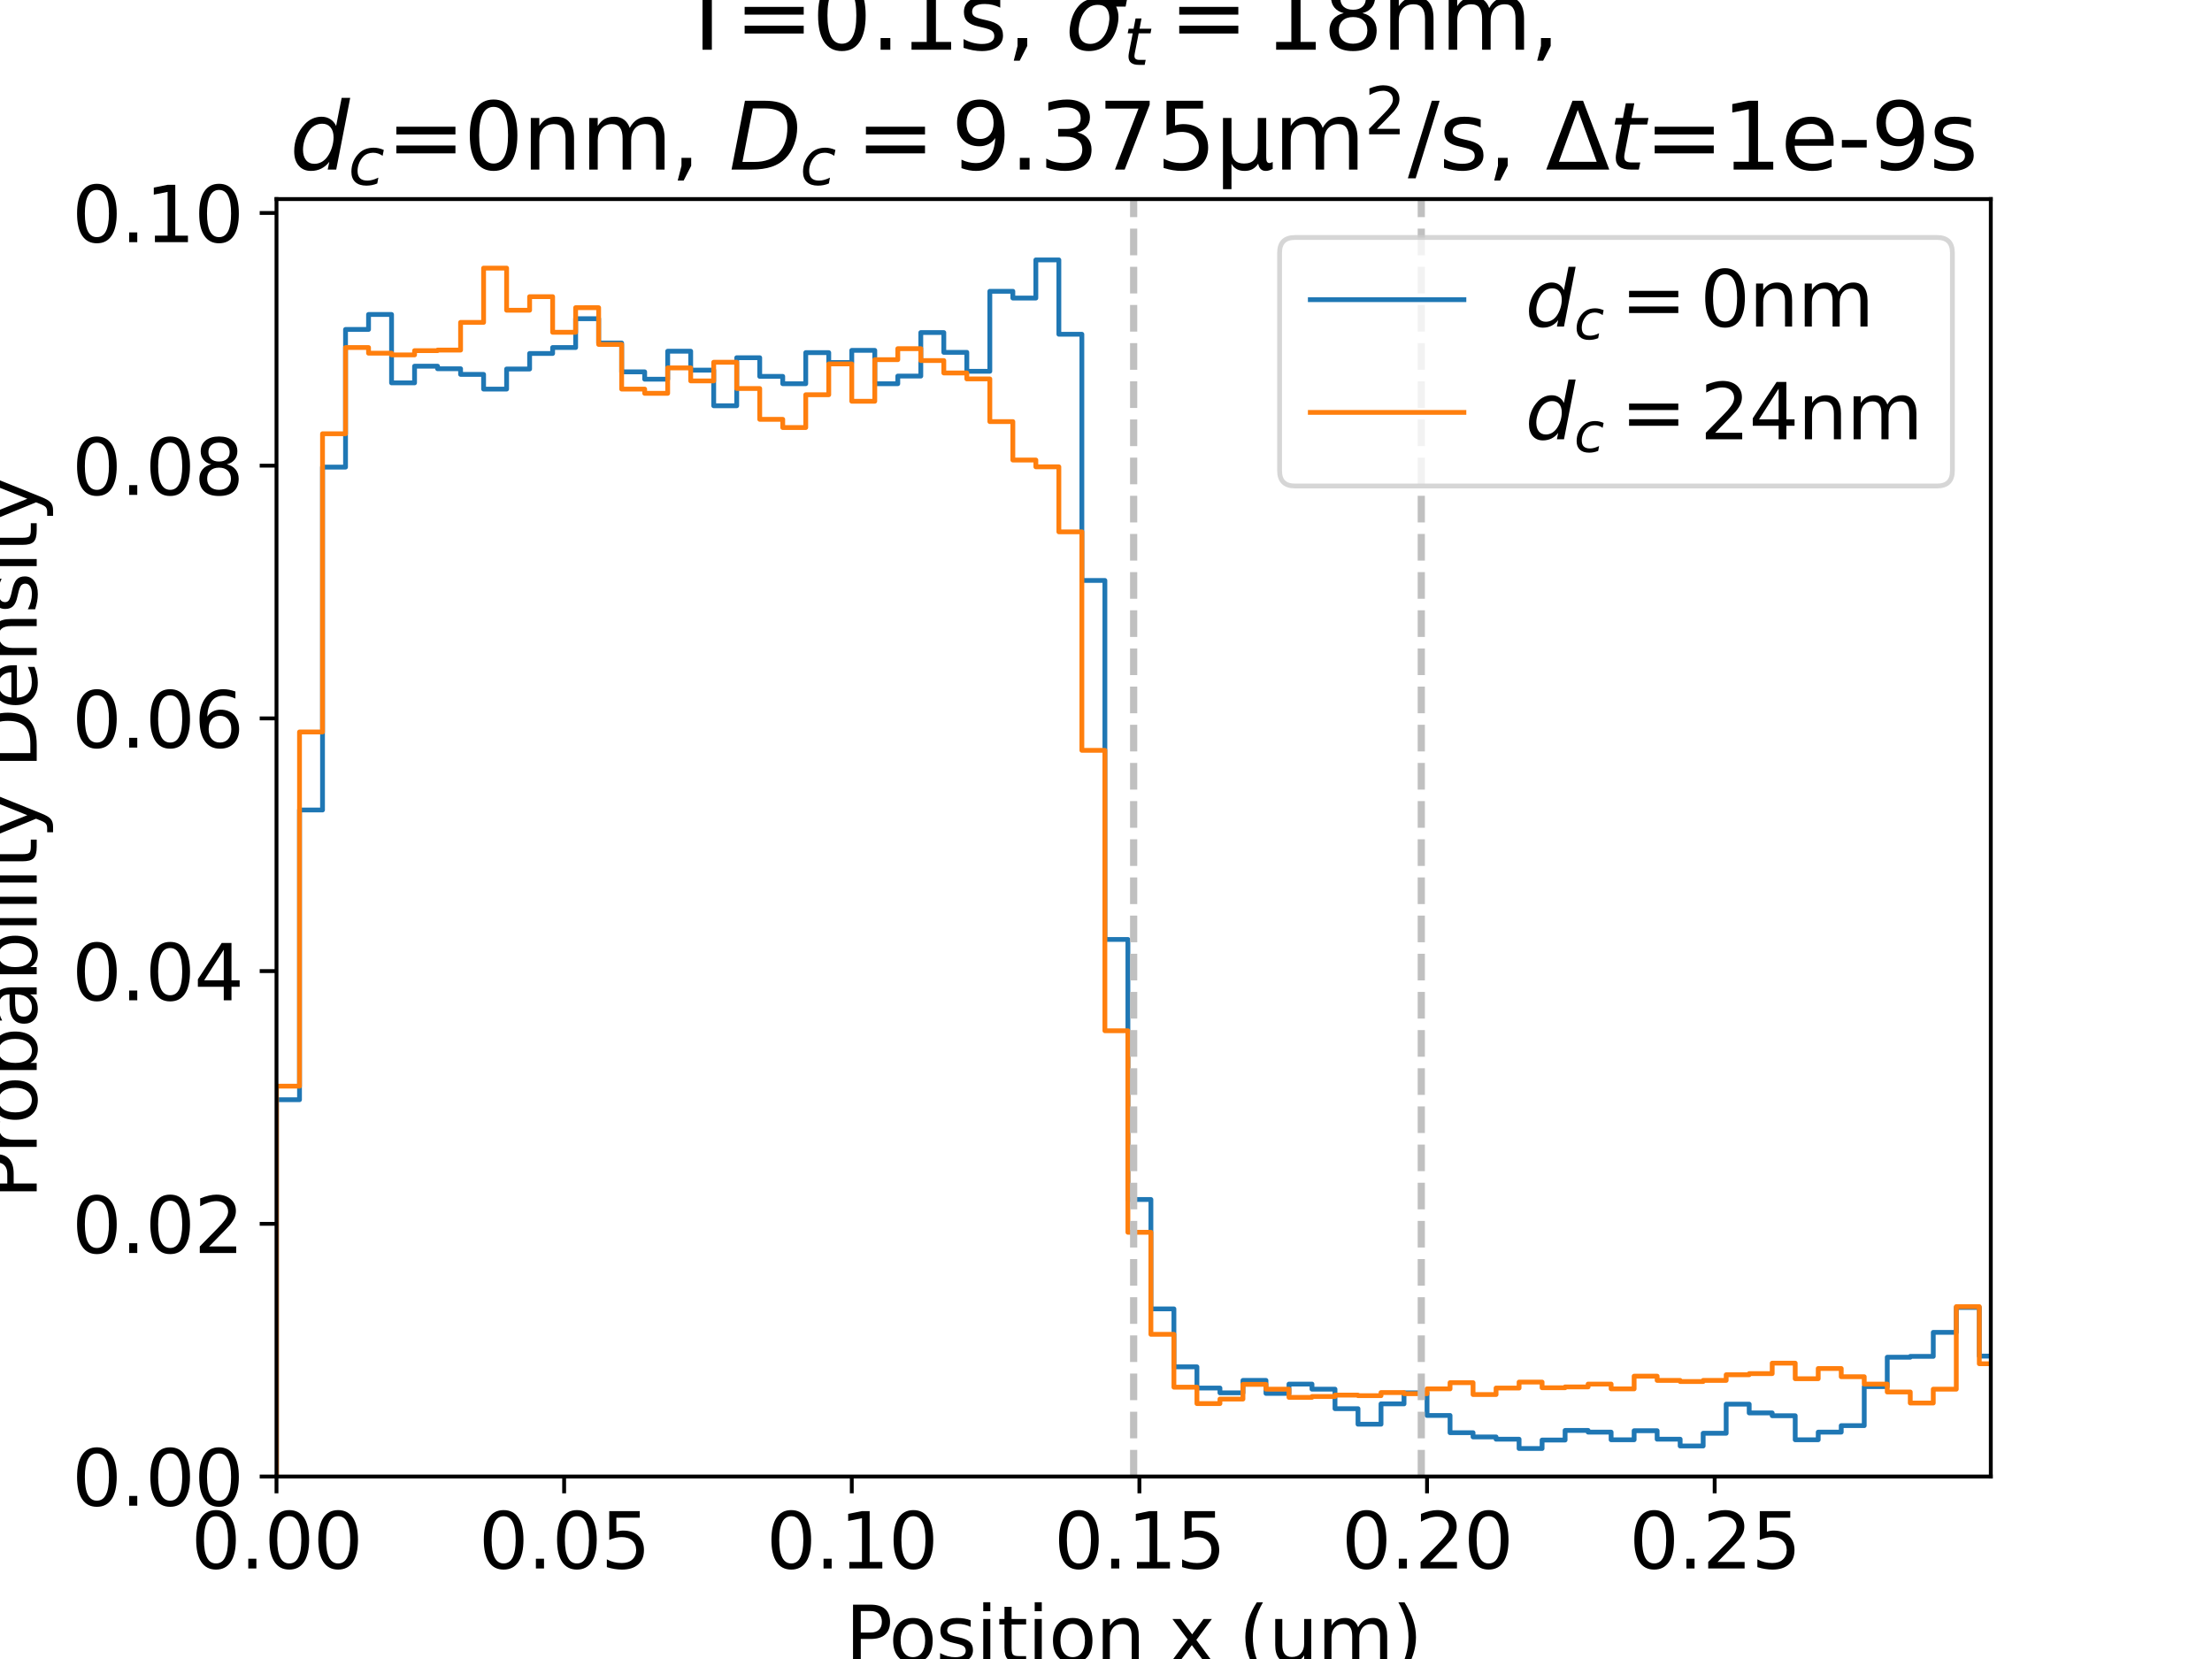 <?xml version="1.0" encoding="utf-8" standalone="no"?>
<!DOCTYPE svg PUBLIC "-//W3C//DTD SVG 1.1//EN"
  "http://www.w3.org/Graphics/SVG/1.1/DTD/svg11.dtd">
<svg xmlns:xlink="http://www.w3.org/1999/xlink" width="460.8pt" height="345.6pt" viewBox="0 0 460.8 345.6" xmlns="http://www.w3.org/2000/svg" version="1.1">
 <defs>
  <style type="text/css">*{stroke-linejoin: round; stroke-linecap: butt}</style>
 </defs>
 <g id="figure_1">
  <g id="patch_1">
   <path d="M 0 345.6 
L 460.8 345.6 
L 460.8 0 
L 0 0 
z
" style="fill: #ffffff"/>
  </g>
  <g id="axes_1">
   <g id="patch_2">
    <path d="M 57.6 307.584 
L 414.72 307.584 
L 414.72 41.472 
L 57.6 41.472 
z
" style="fill: #ffffff"/>
   </g>
   <g id="patch_3">
    <path d="M 57.6 307.584 
L 57.6 229.091 
L 62.394 229.091 
L 62.394 168.734 
L 67.187 168.734 
L 67.187 97.307 
L 71.981 97.307 
L 71.981 68.63 
L 76.774 68.63 
L 76.774 65.509 
L 81.568 65.509 
L 81.568 79.759 
L 86.361 79.759 
L 86.361 76.285 
L 91.155 76.285 
L 91.155 76.815 
L 95.948 76.815 
L 95.948 77.992 
L 100.742 77.992 
L 100.742 81.054 
L 105.536 81.054 
L 105.536 76.874 
L 110.329 76.874 
L 110.329 73.635 
L 115.123 73.635 
L 115.123 72.398 
L 119.916 72.398 
L 119.916 66.392 
L 124.71 66.392 
L 124.71 71.456 
L 129.503 71.456 
L 129.503 77.462 
L 134.297 77.462 
L 134.297 78.993 
L 139.09 78.993 
L 139.09 73.164 
L 143.884 73.164 
L 143.884 77.109 
L 148.678 77.109 
L 148.678 84.529 
L 153.471 84.529 
L 153.471 74.518 
L 158.265 74.518 
L 158.265 78.405 
L 163.058 78.405 
L 163.058 79.936 
L 167.852 79.936 
L 167.852 73.458 
L 172.645 73.458 
L 172.645 75.519 
L 177.439 75.519 
L 177.439 72.987 
L 182.232 72.987 
L 182.232 79.936 
L 187.026 79.936 
L 187.026 78.346 
L 191.82 78.346 
L 191.82 69.277 
L 196.613 69.277 
L 196.613 73.399 
L 201.407 73.399 
L 201.407 77.345 
L 206.2 77.345 
L 206.2 60.68 
L 210.994 60.68 
L 210.994 62.093 
L 215.787 62.093 
L 215.787 54.144 
L 220.581 54.144 
L 220.581 69.631 
L 225.374 69.631 
L 225.374 120.919 
L 230.168 120.919 
L 230.168 195.703 
L 234.962 195.703 
L 234.962 249.877 
L 239.755 249.877 
L 239.755 272.665 
L 244.549 272.665 
L 244.549 284.737 
L 249.342 284.737 
L 249.342 289.153 
L 254.136 289.153 
L 254.136 290.154 
L 258.929 290.154 
L 258.929 287.563 
L 263.723 287.563 
L 263.723 290.272 
L 268.517 290.272 
L 268.517 288.329 
L 273.31 288.329 
L 273.31 289.389 
L 278.104 289.389 
L 278.104 293.452 
L 282.897 293.452 
L 282.897 296.69 
L 287.691 296.69 
L 287.691 292.451 
L 292.484 292.451 
L 292.484 290.154 
L 297.278 290.154 
L 297.278 294.865 
L 302.071 294.865 
L 302.071 298.457 
L 306.865 298.457 
L 306.865 299.34 
L 311.659 299.34 
L 311.659 299.811 
L 316.452 299.811 
L 316.452 301.754 
L 321.246 301.754 
L 321.246 299.988 
L 326.039 299.988 
L 326.039 297.986 
L 330.833 297.986 
L 330.833 298.339 
L 335.626 298.339 
L 335.626 299.929 
L 340.42 299.929 
L 340.42 298.045 
L 345.213 298.045 
L 345.213 299.811 
L 350.007 299.811 
L 350.007 301.224 
L 354.801 301.224 
L 354.801 298.575 
L 359.594 298.575 
L 359.594 292.51 
L 364.388 292.51 
L 364.388 294.335 
L 369.181 294.335 
L 369.181 294.924 
L 373.975 294.924 
L 373.975 299.929 
L 378.768 299.929 
L 378.768 298.339 
L 383.562 298.339 
L 383.562 296.985 
L 388.355 296.985 
L 388.355 288.859 
L 393.149 288.859 
L 393.149 282.735 
L 397.943 282.735 
L 397.943 282.558 
L 402.736 282.558 
L 402.736 277.553 
L 407.53 277.553 
L 407.53 272.371 
L 412.323 272.371 
L 412.323 282.499 
L 417.117 282.499 
L 417.117 307.584 
L 417.117 307.584 
" clip-path="url(#p978e36100f)" style="fill: none; stroke: #1f77b4; stroke-linejoin: miter"/>
   </g>
   <g id="patch_4">
    <path d="M 57.6 307.584 
L 57.6 226.264 
L 62.394 226.264 
L 62.394 152.482 
L 67.187 152.482 
L 67.187 90.358 
L 71.981 90.358 
L 71.981 72.398 
L 76.774 72.398 
L 76.774 73.576 
L 81.568 73.576 
L 81.568 73.929 
L 86.361 73.929 
L 86.361 73.046 
L 91.155 73.046 
L 91.155 72.928 
L 95.948 72.928 
L 95.948 67.158 
L 100.742 67.158 
L 100.742 55.852 
L 105.536 55.852 
L 105.536 64.625 
L 110.329 64.625 
L 110.329 61.799 
L 115.123 61.799 
L 115.123 69.218 
L 119.916 69.218 
L 119.916 64.096 
L 124.71 64.096 
L 124.71 71.751 
L 129.503 71.751 
L 129.503 81.054 
L 134.297 81.054 
L 134.297 81.938 
L 139.09 81.938 
L 139.09 76.638 
L 143.884 76.638 
L 143.884 79.347 
L 148.678 79.347 
L 148.678 75.46 
L 153.471 75.46 
L 153.471 80.937 
L 158.265 80.937 
L 158.265 87.355 
L 163.058 87.355 
L 163.058 89.063 
L 167.852 89.063 
L 167.852 82.232 
L 172.645 82.232 
L 172.645 75.814 
L 177.439 75.814 
L 177.439 83.586 
L 182.232 83.586 
L 182.232 74.93 
L 187.026 74.93 
L 187.026 72.634 
L 191.82 72.634 
L 191.82 75.107 
L 196.613 75.107 
L 196.613 77.698 
L 201.407 77.698 
L 201.407 78.934 
L 206.2 78.934 
L 206.2 87.826 
L 210.994 87.826 
L 210.994 95.834 
L 215.787 95.834 
L 215.787 97.248 
L 220.581 97.248 
L 220.581 110.791 
L 225.374 110.791 
L 225.374 156.309 
L 230.168 156.309 
L 230.168 214.723 
L 234.962 214.723 
L 234.962 256.708 
L 239.755 256.708 
L 239.755 277.965 
L 244.549 277.965 
L 244.549 288.976 
L 249.342 288.976 
L 249.342 292.392 
L 254.136 292.392 
L 254.136 291.45 
L 258.929 291.45 
L 258.929 288.388 
L 263.723 288.388 
L 263.723 289.389 
L 268.517 289.389 
L 268.517 291.096 
L 273.31 291.096 
L 273.31 290.92 
L 278.104 290.92 
L 278.104 290.625 
L 282.897 290.625 
L 282.897 290.743 
L 287.691 290.743 
L 287.691 290.095 
L 292.484 290.095 
L 292.484 290.331 
L 297.278 290.331 
L 297.278 289.33 
L 302.071 289.33 
L 302.071 288.034 
L 306.865 288.034 
L 306.865 290.507 
L 311.659 290.507 
L 311.659 289.153 
L 316.452 289.153 
L 316.452 287.916 
L 321.246 287.916 
L 321.246 289.094 
L 326.039 289.094 
L 326.039 288.918 
L 330.833 288.918 
L 330.833 288.329 
L 335.626 288.329 
L 335.626 289.33 
L 340.42 289.33 
L 340.42 286.68 
L 345.213 286.68 
L 345.213 287.563 
L 350.007 287.563 
L 350.007 287.799 
L 354.801 287.799 
L 354.801 287.563 
L 359.594 287.563 
L 359.594 286.385 
L 364.388 286.385 
L 364.388 286.15 
L 369.181 286.15 
L 369.181 283.971 
L 373.975 283.971 
L 373.975 287.21 
L 378.768 287.21 
L 378.768 285.09 
L 383.562 285.09 
L 383.562 286.798 
L 388.355 286.798 
L 388.355 288.329 
L 393.149 288.329 
L 393.149 289.977 
L 397.943 289.977 
L 397.943 292.274 
L 402.736 292.274 
L 402.736 289.389 
L 407.53 289.389 
L 407.53 272.194 
L 412.323 272.194 
L 412.323 284.089 
L 417.117 284.089 
L 417.117 307.584 
L 417.117 307.584 
" clip-path="url(#p978e36100f)" style="fill: none; stroke: #ff7f0e; stroke-linejoin: miter"/>
   </g>
   <g id="matplotlib.axis_1">
    <g id="xtick_1">
     <g id="line2d_1">
      <defs>
       <path id="mf9818aad9c" d="M 0 0 
L 0 3.5 
" style="stroke: #000000; stroke-width: 0.8"/>
      </defs>
      <g>
       <use xlink:href="#mf9818aad9c" x="57.6" y="307.584" style="stroke: #000000; stroke-width: 0.8"/>
      </g>
     </g>
     <g id="text_1">
      <!-- 0.00 -->
      <g transform="translate(39.788 326.741) scale(0.16 -0.16)">
       <defs>
        <path id="DejaVuSans-30" d="M 2034 4250 
Q 1547 4250 1301 3770 
Q 1056 3291 1056 2328 
Q 1056 1369 1301 889 
Q 1547 409 2034 409 
Q 2525 409 2770 889 
Q 3016 1369 3016 2328 
Q 3016 3291 2770 3770 
Q 2525 4250 2034 4250 
z
M 2034 4750 
Q 2819 4750 3233 4129 
Q 3647 3509 3647 2328 
Q 3647 1150 3233 529 
Q 2819 -91 2034 -91 
Q 1250 -91 836 529 
Q 422 1150 422 2328 
Q 422 3509 836 4129 
Q 1250 4750 2034 4750 
z
" transform="scale(0.016)"/>
        <path id="DejaVuSans-2e" d="M 684 794 
L 1344 794 
L 1344 0 
L 684 0 
L 684 794 
z
" transform="scale(0.016)"/>
       </defs>
       <use xlink:href="#DejaVuSans-30"/>
       <use xlink:href="#DejaVuSans-2e" x="63.623"/>
       <use xlink:href="#DejaVuSans-30" x="95.41"/>
       <use xlink:href="#DejaVuSans-30" x="159.033"/>
      </g>
     </g>
    </g>
    <g id="xtick_2">
     <g id="line2d_2">
      <g>
       <use xlink:href="#mf9818aad9c" x="117.519" y="307.584" style="stroke: #000000; stroke-width: 0.8"/>
      </g>
     </g>
     <g id="text_2">
      <!-- 0.05 -->
      <g transform="translate(99.707 326.741) scale(0.16 -0.16)">
       <defs>
        <path id="DejaVuSans-35" d="M 691 4666 
L 3169 4666 
L 3169 4134 
L 1269 4134 
L 1269 2991 
Q 1406 3038 1543 3061 
Q 1681 3084 1819 3084 
Q 2600 3084 3056 2656 
Q 3513 2228 3513 1497 
Q 3513 744 3044 326 
Q 2575 -91 1722 -91 
Q 1428 -91 1123 -41 
Q 819 9 494 109 
L 494 744 
Q 775 591 1075 516 
Q 1375 441 1709 441 
Q 2250 441 2565 725 
Q 2881 1009 2881 1497 
Q 2881 1984 2565 2268 
Q 2250 2553 1709 2553 
Q 1456 2553 1204 2497 
Q 953 2441 691 2322 
L 691 4666 
z
" transform="scale(0.016)"/>
       </defs>
       <use xlink:href="#DejaVuSans-30"/>
       <use xlink:href="#DejaVuSans-2e" x="63.623"/>
       <use xlink:href="#DejaVuSans-30" x="95.41"/>
       <use xlink:href="#DejaVuSans-35" x="159.033"/>
      </g>
     </g>
    </g>
    <g id="xtick_3">
     <g id="line2d_3">
      <g>
       <use xlink:href="#mf9818aad9c" x="177.439" y="307.584" style="stroke: #000000; stroke-width: 0.8"/>
      </g>
     </g>
     <g id="text_3">
      <!-- 0.10 -->
      <g transform="translate(159.626 326.741) scale(0.16 -0.16)">
       <defs>
        <path id="DejaVuSans-31" d="M 794 531 
L 1825 531 
L 1825 4091 
L 703 3866 
L 703 4441 
L 1819 4666 
L 2450 4666 
L 2450 531 
L 3481 531 
L 3481 0 
L 794 0 
L 794 531 
z
" transform="scale(0.016)"/>
       </defs>
       <use xlink:href="#DejaVuSans-30"/>
       <use xlink:href="#DejaVuSans-2e" x="63.623"/>
       <use xlink:href="#DejaVuSans-31" x="95.41"/>
       <use xlink:href="#DejaVuSans-30" x="159.033"/>
      </g>
     </g>
    </g>
    <g id="xtick_4">
     <g id="line2d_4">
      <g>
       <use xlink:href="#mf9818aad9c" x="237.358" y="307.584" style="stroke: #000000; stroke-width: 0.8"/>
      </g>
     </g>
     <g id="text_4">
      <!-- 0.15 -->
      <g transform="translate(219.546 326.741) scale(0.16 -0.16)">
       <use xlink:href="#DejaVuSans-30"/>
       <use xlink:href="#DejaVuSans-2e" x="63.623"/>
       <use xlink:href="#DejaVuSans-31" x="95.41"/>
       <use xlink:href="#DejaVuSans-35" x="159.033"/>
      </g>
     </g>
    </g>
    <g id="xtick_5">
     <g id="line2d_5">
      <g>
       <use xlink:href="#mf9818aad9c" x="297.278" y="307.584" style="stroke: #000000; stroke-width: 0.8"/>
      </g>
     </g>
     <g id="text_5">
      <!-- 0.20 -->
      <g transform="translate(279.465 326.741) scale(0.16 -0.16)">
       <defs>
        <path id="DejaVuSans-32" d="M 1228 531 
L 3431 531 
L 3431 0 
L 469 0 
L 469 531 
Q 828 903 1448 1529 
Q 2069 2156 2228 2338 
Q 2531 2678 2651 2914 
Q 2772 3150 2772 3378 
Q 2772 3750 2511 3984 
Q 2250 4219 1831 4219 
Q 1534 4219 1204 4116 
Q 875 4013 500 3803 
L 500 4441 
Q 881 4594 1212 4672 
Q 1544 4750 1819 4750 
Q 2544 4750 2975 4387 
Q 3406 4025 3406 3419 
Q 3406 3131 3298 2873 
Q 3191 2616 2906 2266 
Q 2828 2175 2409 1742 
Q 1991 1309 1228 531 
z
" transform="scale(0.016)"/>
       </defs>
       <use xlink:href="#DejaVuSans-30"/>
       <use xlink:href="#DejaVuSans-2e" x="63.623"/>
       <use xlink:href="#DejaVuSans-32" x="95.41"/>
       <use xlink:href="#DejaVuSans-30" x="159.033"/>
      </g>
     </g>
    </g>
    <g id="xtick_6">
     <g id="line2d_6">
      <g>
       <use xlink:href="#mf9818aad9c" x="357.197" y="307.584" style="stroke: #000000; stroke-width: 0.8"/>
      </g>
     </g>
     <g id="text_6">
      <!-- 0.25 -->
      <g transform="translate(339.385 326.741) scale(0.16 -0.16)">
       <use xlink:href="#DejaVuSans-30"/>
       <use xlink:href="#DejaVuSans-2e" x="63.623"/>
       <use xlink:href="#DejaVuSans-32" x="95.41"/>
       <use xlink:href="#DejaVuSans-35" x="159.033"/>
      </g>
     </g>
    </g>
    <g id="text_7">
     <!-- Position x (um) -->
     <g transform="translate(176.093 346.226) scale(0.16 -0.16)">
      <defs>
       <path id="DejaVuSans-50" d="M 1259 4147 
L 1259 2394 
L 2053 2394 
Q 2494 2394 2734 2622 
Q 2975 2850 2975 3272 
Q 2975 3691 2734 3919 
Q 2494 4147 2053 4147 
L 1259 4147 
z
M 628 4666 
L 2053 4666 
Q 2838 4666 3239 4311 
Q 3641 3956 3641 3272 
Q 3641 2581 3239 2228 
Q 2838 1875 2053 1875 
L 1259 1875 
L 1259 0 
L 628 0 
L 628 4666 
z
" transform="scale(0.016)"/>
       <path id="DejaVuSans-6f" d="M 1959 3097 
Q 1497 3097 1228 2736 
Q 959 2375 959 1747 
Q 959 1119 1226 758 
Q 1494 397 1959 397 
Q 2419 397 2687 759 
Q 2956 1122 2956 1747 
Q 2956 2369 2687 2733 
Q 2419 3097 1959 3097 
z
M 1959 3584 
Q 2709 3584 3137 3096 
Q 3566 2609 3566 1747 
Q 3566 888 3137 398 
Q 2709 -91 1959 -91 
Q 1206 -91 779 398 
Q 353 888 353 1747 
Q 353 2609 779 3096 
Q 1206 3584 1959 3584 
z
" transform="scale(0.016)"/>
       <path id="DejaVuSans-73" d="M 2834 3397 
L 2834 2853 
Q 2591 2978 2328 3040 
Q 2066 3103 1784 3103 
Q 1356 3103 1142 2972 
Q 928 2841 928 2578 
Q 928 2378 1081 2264 
Q 1234 2150 1697 2047 
L 1894 2003 
Q 2506 1872 2764 1633 
Q 3022 1394 3022 966 
Q 3022 478 2636 193 
Q 2250 -91 1575 -91 
Q 1294 -91 989 -36 
Q 684 19 347 128 
L 347 722 
Q 666 556 975 473 
Q 1284 391 1588 391 
Q 1994 391 2212 530 
Q 2431 669 2431 922 
Q 2431 1156 2273 1281 
Q 2116 1406 1581 1522 
L 1381 1569 
Q 847 1681 609 1914 
Q 372 2147 372 2553 
Q 372 3047 722 3315 
Q 1072 3584 1716 3584 
Q 2034 3584 2315 3537 
Q 2597 3491 2834 3397 
z
" transform="scale(0.016)"/>
       <path id="DejaVuSans-69" d="M 603 3500 
L 1178 3500 
L 1178 0 
L 603 0 
L 603 3500 
z
M 603 4863 
L 1178 4863 
L 1178 4134 
L 603 4134 
L 603 4863 
z
" transform="scale(0.016)"/>
       <path id="DejaVuSans-74" d="M 1172 4494 
L 1172 3500 
L 2356 3500 
L 2356 3053 
L 1172 3053 
L 1172 1153 
Q 1172 725 1289 603 
Q 1406 481 1766 481 
L 2356 481 
L 2356 0 
L 1766 0 
Q 1100 0 847 248 
Q 594 497 594 1153 
L 594 3053 
L 172 3053 
L 172 3500 
L 594 3500 
L 594 4494 
L 1172 4494 
z
" transform="scale(0.016)"/>
       <path id="DejaVuSans-6e" d="M 3513 2113 
L 3513 0 
L 2938 0 
L 2938 2094 
Q 2938 2591 2744 2837 
Q 2550 3084 2163 3084 
Q 1697 3084 1428 2787 
Q 1159 2491 1159 1978 
L 1159 0 
L 581 0 
L 581 3500 
L 1159 3500 
L 1159 2956 
Q 1366 3272 1645 3428 
Q 1925 3584 2291 3584 
Q 2894 3584 3203 3211 
Q 3513 2838 3513 2113 
z
" transform="scale(0.016)"/>
       <path id="DejaVuSans-20" transform="scale(0.016)"/>
       <path id="DejaVuSans-78" d="M 3513 3500 
L 2247 1797 
L 3578 0 
L 2900 0 
L 1881 1375 
L 863 0 
L 184 0 
L 1544 1831 
L 300 3500 
L 978 3500 
L 1906 2253 
L 2834 3500 
L 3513 3500 
z
" transform="scale(0.016)"/>
       <path id="DejaVuSans-28" d="M 1984 4856 
Q 1566 4138 1362 3434 
Q 1159 2731 1159 2009 
Q 1159 1288 1364 580 
Q 1569 -128 1984 -844 
L 1484 -844 
Q 1016 -109 783 600 
Q 550 1309 550 2009 
Q 550 2706 781 3412 
Q 1013 4119 1484 4856 
L 1984 4856 
z
" transform="scale(0.016)"/>
       <path id="DejaVuSans-75" d="M 544 1381 
L 544 3500 
L 1119 3500 
L 1119 1403 
Q 1119 906 1312 657 
Q 1506 409 1894 409 
Q 2359 409 2629 706 
Q 2900 1003 2900 1516 
L 2900 3500 
L 3475 3500 
L 3475 0 
L 2900 0 
L 2900 538 
Q 2691 219 2414 64 
Q 2138 -91 1772 -91 
Q 1169 -91 856 284 
Q 544 659 544 1381 
z
M 1991 3584 
L 1991 3584 
z
" transform="scale(0.016)"/>
       <path id="DejaVuSans-6d" d="M 3328 2828 
Q 3544 3216 3844 3400 
Q 4144 3584 4550 3584 
Q 5097 3584 5394 3201 
Q 5691 2819 5691 2113 
L 5691 0 
L 5113 0 
L 5113 2094 
Q 5113 2597 4934 2840 
Q 4756 3084 4391 3084 
Q 3944 3084 3684 2787 
Q 3425 2491 3425 1978 
L 3425 0 
L 2847 0 
L 2847 2094 
Q 2847 2600 2669 2842 
Q 2491 3084 2119 3084 
Q 1678 3084 1418 2786 
Q 1159 2488 1159 1978 
L 1159 0 
L 581 0 
L 581 3500 
L 1159 3500 
L 1159 2956 
Q 1356 3278 1631 3431 
Q 1906 3584 2284 3584 
Q 2666 3584 2933 3390 
Q 3200 3197 3328 2828 
z
" transform="scale(0.016)"/>
       <path id="DejaVuSans-29" d="M 513 4856 
L 1013 4856 
Q 1481 4119 1714 3412 
Q 1947 2706 1947 2009 
Q 1947 1309 1714 600 
Q 1481 -109 1013 -844 
L 513 -844 
Q 928 -128 1133 580 
Q 1338 1288 1338 2009 
Q 1338 2731 1133 3434 
Q 928 4138 513 4856 
z
" transform="scale(0.016)"/>
      </defs>
      <use xlink:href="#DejaVuSans-50"/>
      <use xlink:href="#DejaVuSans-6f" x="56.678"/>
      <use xlink:href="#DejaVuSans-73" x="117.859"/>
      <use xlink:href="#DejaVuSans-69" x="169.959"/>
      <use xlink:href="#DejaVuSans-74" x="197.742"/>
      <use xlink:href="#DejaVuSans-69" x="236.951"/>
      <use xlink:href="#DejaVuSans-6f" x="264.734"/>
      <use xlink:href="#DejaVuSans-6e" x="325.916"/>
      <use xlink:href="#DejaVuSans-20" x="389.295"/>
      <use xlink:href="#DejaVuSans-78" x="421.082"/>
      <use xlink:href="#DejaVuSans-20" x="480.262"/>
      <use xlink:href="#DejaVuSans-28" x="512.049"/>
      <use xlink:href="#DejaVuSans-75" x="551.062"/>
      <use xlink:href="#DejaVuSans-6d" x="614.441"/>
      <use xlink:href="#DejaVuSans-29" x="711.854"/>
     </g>
    </g>
   </g>
   <g id="matplotlib.axis_2">
    <g id="ytick_1">
     <g id="line2d_7">
      <defs>
       <path id="mf052ba8965" d="M 0 0 
L -3.5 0 
" style="stroke: #000000; stroke-width: 0.8"/>
      </defs>
      <g>
       <use xlink:href="#mf052ba8965" x="57.6" y="307.584" style="stroke: #000000; stroke-width: 0.8"/>
      </g>
     </g>
     <g id="text_8">
      <!-- 0.00 -->
      <g transform="translate(14.975 313.663) scale(0.16 -0.16)">
       <use xlink:href="#DejaVuSans-30"/>
       <use xlink:href="#DejaVuSans-2e" x="63.623"/>
       <use xlink:href="#DejaVuSans-30" x="95.41"/>
       <use xlink:href="#DejaVuSans-30" x="159.033"/>
      </g>
     </g>
    </g>
    <g id="ytick_2">
     <g id="line2d_8">
      <g>
       <use xlink:href="#mf052ba8965" x="57.6" y="254.941" style="stroke: #000000; stroke-width: 0.8"/>
      </g>
     </g>
     <g id="text_9">
      <!-- 0.02 -->
      <g transform="translate(14.975 261.02) scale(0.16 -0.16)">
       <use xlink:href="#DejaVuSans-30"/>
       <use xlink:href="#DejaVuSans-2e" x="63.623"/>
       <use xlink:href="#DejaVuSans-30" x="95.41"/>
       <use xlink:href="#DejaVuSans-32" x="159.033"/>
      </g>
     </g>
    </g>
    <g id="ytick_3">
     <g id="line2d_9">
      <g>
       <use xlink:href="#mf052ba8965" x="57.6" y="202.298" style="stroke: #000000; stroke-width: 0.8"/>
      </g>
     </g>
     <g id="text_10">
      <!-- 0.04 -->
      <g transform="translate(14.975 208.377) scale(0.16 -0.16)">
       <defs>
        <path id="DejaVuSans-34" d="M 2419 4116 
L 825 1625 
L 2419 1625 
L 2419 4116 
z
M 2253 4666 
L 3047 4666 
L 3047 1625 
L 3713 1625 
L 3713 1100 
L 3047 1100 
L 3047 0 
L 2419 0 
L 2419 1100 
L 313 1100 
L 313 1709 
L 2253 4666 
z
" transform="scale(0.016)"/>
       </defs>
       <use xlink:href="#DejaVuSans-30"/>
       <use xlink:href="#DejaVuSans-2e" x="63.623"/>
       <use xlink:href="#DejaVuSans-30" x="95.41"/>
       <use xlink:href="#DejaVuSans-34" x="159.033"/>
      </g>
     </g>
    </g>
    <g id="ytick_4">
     <g id="line2d_10">
      <g>
       <use xlink:href="#mf052ba8965" x="57.6" y="149.655" style="stroke: #000000; stroke-width: 0.8"/>
      </g>
     </g>
     <g id="text_11">
      <!-- 0.06 -->
      <g transform="translate(14.975 155.734) scale(0.16 -0.16)">
       <defs>
        <path id="DejaVuSans-36" d="M 2113 2584 
Q 1688 2584 1439 2293 
Q 1191 2003 1191 1497 
Q 1191 994 1439 701 
Q 1688 409 2113 409 
Q 2538 409 2786 701 
Q 3034 994 3034 1497 
Q 3034 2003 2786 2293 
Q 2538 2584 2113 2584 
z
M 3366 4563 
L 3366 3988 
Q 3128 4100 2886 4159 
Q 2644 4219 2406 4219 
Q 1781 4219 1451 3797 
Q 1122 3375 1075 2522 
Q 1259 2794 1537 2939 
Q 1816 3084 2150 3084 
Q 2853 3084 3261 2657 
Q 3669 2231 3669 1497 
Q 3669 778 3244 343 
Q 2819 -91 2113 -91 
Q 1303 -91 875 529 
Q 447 1150 447 2328 
Q 447 3434 972 4092 
Q 1497 4750 2381 4750 
Q 2619 4750 2861 4703 
Q 3103 4656 3366 4563 
z
" transform="scale(0.016)"/>
       </defs>
       <use xlink:href="#DejaVuSans-30"/>
       <use xlink:href="#DejaVuSans-2e" x="63.623"/>
       <use xlink:href="#DejaVuSans-30" x="95.41"/>
       <use xlink:href="#DejaVuSans-36" x="159.033"/>
      </g>
     </g>
    </g>
    <g id="ytick_5">
     <g id="line2d_11">
      <g>
       <use xlink:href="#mf052ba8965" x="57.6" y="97.012" style="stroke: #000000; stroke-width: 0.8"/>
      </g>
     </g>
     <g id="text_12">
      <!-- 0.08 -->
      <g transform="translate(14.975 103.091) scale(0.16 -0.16)">
       <defs>
        <path id="DejaVuSans-38" d="M 2034 2216 
Q 1584 2216 1326 1975 
Q 1069 1734 1069 1313 
Q 1069 891 1326 650 
Q 1584 409 2034 409 
Q 2484 409 2743 651 
Q 3003 894 3003 1313 
Q 3003 1734 2745 1975 
Q 2488 2216 2034 2216 
z
M 1403 2484 
Q 997 2584 770 2862 
Q 544 3141 544 3541 
Q 544 4100 942 4425 
Q 1341 4750 2034 4750 
Q 2731 4750 3128 4425 
Q 3525 4100 3525 3541 
Q 3525 3141 3298 2862 
Q 3072 2584 2669 2484 
Q 3125 2378 3379 2068 
Q 3634 1759 3634 1313 
Q 3634 634 3220 271 
Q 2806 -91 2034 -91 
Q 1263 -91 848 271 
Q 434 634 434 1313 
Q 434 1759 690 2068 
Q 947 2378 1403 2484 
z
M 1172 3481 
Q 1172 3119 1398 2916 
Q 1625 2713 2034 2713 
Q 2441 2713 2670 2916 
Q 2900 3119 2900 3481 
Q 2900 3844 2670 4047 
Q 2441 4250 2034 4250 
Q 1625 4250 1398 4047 
Q 1172 3844 1172 3481 
z
" transform="scale(0.016)"/>
       </defs>
       <use xlink:href="#DejaVuSans-30"/>
       <use xlink:href="#DejaVuSans-2e" x="63.623"/>
       <use xlink:href="#DejaVuSans-30" x="95.41"/>
       <use xlink:href="#DejaVuSans-38" x="159.033"/>
      </g>
     </g>
    </g>
    <g id="ytick_6">
     <g id="line2d_12">
      <g>
       <use xlink:href="#mf052ba8965" x="57.6" y="44.369" style="stroke: #000000; stroke-width: 0.8"/>
      </g>
     </g>
     <g id="text_13">
      <!-- 0.10 -->
      <g transform="translate(14.975 50.448) scale(0.16 -0.16)">
       <use xlink:href="#DejaVuSans-30"/>
       <use xlink:href="#DejaVuSans-2e" x="63.623"/>
       <use xlink:href="#DejaVuSans-31" x="95.41"/>
       <use xlink:href="#DejaVuSans-30" x="159.033"/>
      </g>
     </g>
    </g>
    <g id="text_14">
     <!-- Probability Density -->
     <g transform="translate(7.647 249.77) rotate(-90) scale(0.16 -0.16)">
      <defs>
       <path id="DejaVuSans-72" d="M 2631 2963 
Q 2534 3019 2420 3045 
Q 2306 3072 2169 3072 
Q 1681 3072 1420 2755 
Q 1159 2438 1159 1844 
L 1159 0 
L 581 0 
L 581 3500 
L 1159 3500 
L 1159 2956 
Q 1341 3275 1631 3429 
Q 1922 3584 2338 3584 
Q 2397 3584 2469 3576 
Q 2541 3569 2628 3553 
L 2631 2963 
z
" transform="scale(0.016)"/>
       <path id="DejaVuSans-62" d="M 3116 1747 
Q 3116 2381 2855 2742 
Q 2594 3103 2138 3103 
Q 1681 3103 1420 2742 
Q 1159 2381 1159 1747 
Q 1159 1113 1420 752 
Q 1681 391 2138 391 
Q 2594 391 2855 752 
Q 3116 1113 3116 1747 
z
M 1159 2969 
Q 1341 3281 1617 3432 
Q 1894 3584 2278 3584 
Q 2916 3584 3314 3078 
Q 3713 2572 3713 1747 
Q 3713 922 3314 415 
Q 2916 -91 2278 -91 
Q 1894 -91 1617 61 
Q 1341 213 1159 525 
L 1159 0 
L 581 0 
L 581 4863 
L 1159 4863 
L 1159 2969 
z
" transform="scale(0.016)"/>
       <path id="DejaVuSans-61" d="M 2194 1759 
Q 1497 1759 1228 1600 
Q 959 1441 959 1056 
Q 959 750 1161 570 
Q 1363 391 1709 391 
Q 2188 391 2477 730 
Q 2766 1069 2766 1631 
L 2766 1759 
L 2194 1759 
z
M 3341 1997 
L 3341 0 
L 2766 0 
L 2766 531 
Q 2569 213 2275 61 
Q 1981 -91 1556 -91 
Q 1019 -91 701 211 
Q 384 513 384 1019 
Q 384 1609 779 1909 
Q 1175 2209 1959 2209 
L 2766 2209 
L 2766 2266 
Q 2766 2663 2505 2880 
Q 2244 3097 1772 3097 
Q 1472 3097 1187 3025 
Q 903 2953 641 2809 
L 641 3341 
Q 956 3463 1253 3523 
Q 1550 3584 1831 3584 
Q 2591 3584 2966 3190 
Q 3341 2797 3341 1997 
z
" transform="scale(0.016)"/>
       <path id="DejaVuSans-6c" d="M 603 4863 
L 1178 4863 
L 1178 0 
L 603 0 
L 603 4863 
z
" transform="scale(0.016)"/>
       <path id="DejaVuSans-79" d="M 2059 -325 
Q 1816 -950 1584 -1140 
Q 1353 -1331 966 -1331 
L 506 -1331 
L 506 -850 
L 844 -850 
Q 1081 -850 1212 -737 
Q 1344 -625 1503 -206 
L 1606 56 
L 191 3500 
L 800 3500 
L 1894 763 
L 2988 3500 
L 3597 3500 
L 2059 -325 
z
" transform="scale(0.016)"/>
       <path id="DejaVuSans-44" d="M 1259 4147 
L 1259 519 
L 2022 519 
Q 2988 519 3436 956 
Q 3884 1394 3884 2338 
Q 3884 3275 3436 3711 
Q 2988 4147 2022 4147 
L 1259 4147 
z
M 628 4666 
L 1925 4666 
Q 3281 4666 3915 4102 
Q 4550 3538 4550 2338 
Q 4550 1131 3912 565 
Q 3275 0 1925 0 
L 628 0 
L 628 4666 
z
" transform="scale(0.016)"/>
       <path id="DejaVuSans-65" d="M 3597 1894 
L 3597 1613 
L 953 1613 
Q 991 1019 1311 708 
Q 1631 397 2203 397 
Q 2534 397 2845 478 
Q 3156 559 3463 722 
L 3463 178 
Q 3153 47 2828 -22 
Q 2503 -91 2169 -91 
Q 1331 -91 842 396 
Q 353 884 353 1716 
Q 353 2575 817 3079 
Q 1281 3584 2069 3584 
Q 2775 3584 3186 3129 
Q 3597 2675 3597 1894 
z
M 3022 2063 
Q 3016 2534 2758 2815 
Q 2500 3097 2075 3097 
Q 1594 3097 1305 2825 
Q 1016 2553 972 2059 
L 3022 2063 
z
" transform="scale(0.016)"/>
      </defs>
      <use xlink:href="#DejaVuSans-50"/>
      <use xlink:href="#DejaVuSans-72" x="58.553"/>
      <use xlink:href="#DejaVuSans-6f" x="97.416"/>
      <use xlink:href="#DejaVuSans-62" x="158.598"/>
      <use xlink:href="#DejaVuSans-61" x="222.074"/>
      <use xlink:href="#DejaVuSans-62" x="283.354"/>
      <use xlink:href="#DejaVuSans-69" x="346.83"/>
      <use xlink:href="#DejaVuSans-6c" x="374.613"/>
      <use xlink:href="#DejaVuSans-69" x="402.396"/>
      <use xlink:href="#DejaVuSans-74" x="430.18"/>
      <use xlink:href="#DejaVuSans-79" x="469.389"/>
      <use xlink:href="#DejaVuSans-20" x="528.568"/>
      <use xlink:href="#DejaVuSans-44" x="560.355"/>
      <use xlink:href="#DejaVuSans-65" x="637.357"/>
      <use xlink:href="#DejaVuSans-6e" x="698.881"/>
      <use xlink:href="#DejaVuSans-73" x="762.26"/>
      <use xlink:href="#DejaVuSans-69" x="814.359"/>
      <use xlink:href="#DejaVuSans-74" x="842.143"/>
      <use xlink:href="#DejaVuSans-79" x="881.352"/>
     </g>
    </g>
   </g>
   <g id="line2d_13">
    <path d="M 236.16 307.584 
L 236.16 41.472 
" clip-path="url(#p978e36100f)" style="fill: none; stroke-dasharray: 5.55,2.4; stroke-dashoffset: 0; stroke: #c0c0c0; stroke-width: 1.5"/>
   </g>
   <g id="line2d_14">
    <path d="M 296.079 307.584 
L 296.079 41.472 
" clip-path="url(#p978e36100f)" style="fill: none; stroke-dasharray: 5.55,2.4; stroke-dashoffset: 0; stroke: #c0c0c0; stroke-width: 1.5"/>
   </g>
   <g id="patch_5">
    <path d="M 57.6 307.584 
L 57.6 41.472 
" style="fill: none; stroke: #000000; stroke-width: 0.8; stroke-linejoin: miter; stroke-linecap: square"/>
   </g>
   <g id="patch_6">
    <path d="M 414.72 307.584 
L 414.72 41.472 
" style="fill: none; stroke: #000000; stroke-width: 0.8; stroke-linejoin: miter; stroke-linecap: square"/>
   </g>
   <g id="patch_7">
    <path d="M 57.6 307.584 
L 414.72 307.584 
" style="fill: none; stroke: #000000; stroke-width: 0.8; stroke-linejoin: miter; stroke-linecap: square"/>
   </g>
   <g id="patch_8">
    <path d="M 57.6 41.472 
L 414.72 41.472 
" style="fill: none; stroke: #000000; stroke-width: 0.8; stroke-linejoin: miter; stroke-linecap: square"/>
   </g>
   <g id="text_15">
    <!-- T=0.1s, $\sigma_t=$18nm,  -->
    <g transform="translate(141.312 10.513) scale(0.192 -0.192)">
     <defs>
      <path id="DejaVuSans-54" d="M -19 4666 
L 3928 4666 
L 3928 4134 
L 2272 4134 
L 2272 0 
L 1638 0 
L 1638 4134 
L -19 4134 
L -19 4666 
z
" transform="scale(0.016)"/>
      <path id="DejaVuSans-3d" d="M 678 2906 
L 4684 2906 
L 4684 2381 
L 678 2381 
L 678 2906 
z
M 678 1631 
L 4684 1631 
L 4684 1100 
L 678 1100 
L 678 1631 
z
" transform="scale(0.016)"/>
      <path id="DejaVuSans-2c" d="M 750 794 
L 1409 794 
L 1409 256 
L 897 -744 
L 494 -744 
L 750 256 
L 750 794 
z
" transform="scale(0.016)"/>
      <path id="DejaVuSans-Oblique-3c3" d="M 2219 3044 
Q 1744 3044 1422 2700 
Q 1081 2341 969 1747 
Q 844 1119 1044 756 
Q 1241 397 1706 397 
Q 2166 397 2503 759 
Q 2844 1122 2966 1747 
Q 3075 2319 2881 2700 
Q 2700 3044 2219 3044 
z
M 2309 3503 
L 4219 3500 
L 4106 2925 
L 3463 2925 
Q 3706 2438 3575 1747 
Q 3406 888 2884 400 
Q 2359 -91 1609 -91 
Q 856 -91 525 400 
Q 194 888 363 1747 
Q 528 2609 1050 3097 
Q 1484 3503 2309 3503 
z
" transform="scale(0.016)"/>
      <path id="DejaVuSans-Oblique-74" d="M 2706 3500 
L 2619 3053 
L 1472 3053 
L 1100 1153 
Q 1081 1047 1072 975 
Q 1063 903 1063 863 
Q 1063 663 1183 572 
Q 1303 481 1569 481 
L 2150 481 
L 2053 0 
L 1503 0 
Q 991 0 739 200 
Q 488 400 488 806 
Q 488 878 497 964 
Q 506 1050 525 1153 
L 897 3053 
L 409 3053 
L 500 3500 
L 978 3500 
L 1172 4494 
L 1747 4494 
L 1556 3500 
L 2706 3500 
z
" transform="scale(0.016)"/>
     </defs>
     <use xlink:href="#DejaVuSans-54" transform="translate(0 0.781)"/>
     <use xlink:href="#DejaVuSans-3d" transform="translate(61.084 0.781)"/>
     <use xlink:href="#DejaVuSans-30" transform="translate(144.873 0.781)"/>
     <use xlink:href="#DejaVuSans-2e" transform="translate(208.496 0.781)"/>
     <use xlink:href="#DejaVuSans-31" transform="translate(240.283 0.781)"/>
     <use xlink:href="#DejaVuSans-73" transform="translate(303.906 0.781)"/>
     <use xlink:href="#DejaVuSans-2c" transform="translate(356.006 0.781)"/>
     <use xlink:href="#DejaVuSans-20" transform="translate(387.793 0.781)"/>
     <use xlink:href="#DejaVuSans-Oblique-3c3" transform="translate(419.58 0.781)"/>
     <use xlink:href="#DejaVuSans-Oblique-74" transform="translate(482.959 -15.625) scale(0.7)"/>
     <use xlink:href="#DejaVuSans-3d" transform="translate(532.622 0.781)"/>
     <use xlink:href="#DejaVuSans-31" transform="translate(635.894 0.781)"/>
     <use xlink:href="#DejaVuSans-38" transform="translate(699.517 0.781)"/>
     <use xlink:href="#DejaVuSans-6e" transform="translate(763.14 0.781)"/>
     <use xlink:href="#DejaVuSans-6d" transform="translate(826.519 0.781)"/>
     <use xlink:href="#DejaVuSans-2c" transform="translate(923.931 0.781)"/>
     <use xlink:href="#DejaVuSans-20" transform="translate(955.718 0.781)"/>
    </g>
    <!-- $d_c$=0nm, $D_c=$9.375$\mathrm{\mu m^2}$/s, $\Delta t$=1e-9s -->
    <g transform="translate(60.384 35.472) scale(0.192 -0.192)">
     <defs>
      <path id="DejaVuSans-Oblique-64" d="M 2675 525 
Q 2444 222 2128 65 
Q 1813 -91 1428 -91 
Q 903 -91 598 267 
Q 294 625 294 1247 
Q 294 1766 478 2236 
Q 663 2706 1013 3078 
Q 1244 3325 1534 3454 
Q 1825 3584 2144 3584 
Q 2481 3584 2739 3421 
Q 2997 3259 3138 2956 
L 3513 4863 
L 4091 4863 
L 3144 0 
L 2566 0 
L 2675 525 
z
M 891 1350 
Q 891 897 1095 644 
Q 1300 391 1663 391 
Q 1931 391 2161 520 
Q 2391 650 2566 903 
Q 2750 1166 2856 1509 
Q 2963 1853 2963 2188 
Q 2963 2622 2758 2865 
Q 2553 3109 2194 3109 
Q 1922 3109 1687 2981 
Q 1453 2853 1288 2613 
Q 1106 2353 998 2009 
Q 891 1666 891 1350 
z
" transform="scale(0.016)"/>
      <path id="DejaVuSans-Oblique-63" d="M 3431 3366 
L 3316 2797 
Q 3109 2947 2876 3022 
Q 2644 3097 2394 3097 
Q 2119 3097 1870 3000 
Q 1622 2903 1453 2725 
Q 1184 2453 1037 2087 
Q 891 1722 891 1331 
Q 891 859 1127 628 
Q 1363 397 1844 397 
Q 2081 397 2348 469 
Q 2616 541 2906 684 
L 2797 116 
Q 2547 13 2283 -39 
Q 2019 -91 1741 -91 
Q 1044 -91 669 257 
Q 294 606 294 1253 
Q 294 1797 489 2255 
Q 684 2713 1069 3078 
Q 1331 3328 1684 3456 
Q 2038 3584 2456 3584 
Q 2700 3584 2940 3529 
Q 3181 3475 3431 3366 
z
" transform="scale(0.016)"/>
      <path id="DejaVuSans-Oblique-44" d="M 1081 4666 
L 2438 4666 
Q 3519 4666 4070 4208 
Q 4622 3750 4622 2847 
Q 4622 2250 4412 1698 
Q 4203 1147 3834 769 
Q 3463 381 2891 190 
Q 2319 0 1538 0 
L 172 0 
L 1081 4666 
z
M 1613 4147 
L 909 519 
L 1734 519 
Q 2794 519 3375 1128 
Q 3956 1738 3956 2847 
Q 3956 3519 3581 3833 
Q 3206 4147 2406 4147 
L 1613 4147 
z
" transform="scale(0.016)"/>
      <path id="DejaVuSans-39" d="M 703 97 
L 703 672 
Q 941 559 1184 500 
Q 1428 441 1663 441 
Q 2288 441 2617 861 
Q 2947 1281 2994 2138 
Q 2813 1869 2534 1725 
Q 2256 1581 1919 1581 
Q 1219 1581 811 2004 
Q 403 2428 403 3163 
Q 403 3881 828 4315 
Q 1253 4750 1959 4750 
Q 2769 4750 3195 4129 
Q 3622 3509 3622 2328 
Q 3622 1225 3098 567 
Q 2575 -91 1691 -91 
Q 1453 -91 1209 -44 
Q 966 3 703 97 
z
M 1959 2075 
Q 2384 2075 2632 2365 
Q 2881 2656 2881 3163 
Q 2881 3666 2632 3958 
Q 2384 4250 1959 4250 
Q 1534 4250 1286 3958 
Q 1038 3666 1038 3163 
Q 1038 2656 1286 2365 
Q 1534 2075 1959 2075 
z
" transform="scale(0.016)"/>
      <path id="DejaVuSans-33" d="M 2597 2516 
Q 3050 2419 3304 2112 
Q 3559 1806 3559 1356 
Q 3559 666 3084 287 
Q 2609 -91 1734 -91 
Q 1441 -91 1130 -33 
Q 819 25 488 141 
L 488 750 
Q 750 597 1062 519 
Q 1375 441 1716 441 
Q 2309 441 2620 675 
Q 2931 909 2931 1356 
Q 2931 1769 2642 2001 
Q 2353 2234 1838 2234 
L 1294 2234 
L 1294 2753 
L 1863 2753 
Q 2328 2753 2575 2939 
Q 2822 3125 2822 3475 
Q 2822 3834 2567 4026 
Q 2313 4219 1838 4219 
Q 1578 4219 1281 4162 
Q 984 4106 628 3988 
L 628 4550 
Q 988 4650 1302 4700 
Q 1616 4750 1894 4750 
Q 2613 4750 3031 4423 
Q 3450 4097 3450 3541 
Q 3450 3153 3228 2886 
Q 3006 2619 2597 2516 
z
" transform="scale(0.016)"/>
      <path id="DejaVuSans-37" d="M 525 4666 
L 3525 4666 
L 3525 4397 
L 1831 0 
L 1172 0 
L 2766 4134 
L 525 4134 
L 525 4666 
z
" transform="scale(0.016)"/>
      <path id="DejaVuSans-3bc" d="M 544 -1331 
L 544 3500 
L 1119 3500 
L 1119 1325 
Q 1119 872 1334 640 
Q 1550 409 1972 409 
Q 2434 409 2667 671 
Q 2900 934 2900 1459 
L 2900 3500 
L 3475 3500 
L 3475 806 
Q 3475 619 3529 530 
Q 3584 441 3700 441 
Q 3728 441 3778 458 
Q 3828 475 3916 513 
L 3916 50 
Q 3788 -22 3673 -56 
Q 3559 -91 3450 -91 
Q 3234 -91 3106 31 
Q 2978 153 2931 403 
Q 2775 156 2548 32 
Q 2322 -91 2016 -91 
Q 1697 -91 1473 31 
Q 1250 153 1119 397 
L 1119 -1331 
L 544 -1331 
z
" transform="scale(0.016)"/>
      <path id="DejaVuSans-2f" d="M 1625 4666 
L 2156 4666 
L 531 -594 
L 0 -594 
L 1625 4666 
z
" transform="scale(0.016)"/>
      <path id="DejaVuSans-394" d="M 2188 4044 
L 906 525 
L 3472 525 
L 2188 4044 
z
M 50 0 
L 1831 4666 
L 2547 4666 
L 4325 0 
L 50 0 
z
" transform="scale(0.016)"/>
      <path id="DejaVuSans-2d" d="M 313 2009 
L 1997 2009 
L 1997 1497 
L 313 1497 
L 313 2009 
z
" transform="scale(0.016)"/>
     </defs>
     <use xlink:href="#DejaVuSans-Oblique-64" transform="translate(0 0.766)"/>
     <use xlink:href="#DejaVuSans-Oblique-63" transform="translate(63.477 -15.641) scale(0.7)"/>
     <use xlink:href="#DejaVuSans-3d" transform="translate(104.697 0.766)"/>
     <use xlink:href="#DejaVuSans-30" transform="translate(188.486 0.766)"/>
     <use xlink:href="#DejaVuSans-6e" transform="translate(252.109 0.766)"/>
     <use xlink:href="#DejaVuSans-6d" transform="translate(315.488 0.766)"/>
     <use xlink:href="#DejaVuSans-2c" transform="translate(412.9 0.766)"/>
     <use xlink:href="#DejaVuSans-20" transform="translate(444.688 0.766)"/>
     <use xlink:href="#DejaVuSans-Oblique-44" transform="translate(476.475 0.766)"/>
     <use xlink:href="#DejaVuSans-Oblique-63" transform="translate(553.477 -15.641) scale(0.7)"/>
     <use xlink:href="#DejaVuSans-3d" transform="translate(614.18 0.766)"/>
     <use xlink:href="#DejaVuSans-39" transform="translate(717.451 0.766)"/>
     <use xlink:href="#DejaVuSans-2e" transform="translate(781.074 0.766)"/>
     <use xlink:href="#DejaVuSans-33" transform="translate(812.861 0.766)"/>
     <use xlink:href="#DejaVuSans-37" transform="translate(876.484 0.766)"/>
     <use xlink:href="#DejaVuSans-35" transform="translate(940.107 0.766)"/>
     <use xlink:href="#DejaVuSans-3bc" transform="translate(1003.73 0.766)"/>
     <use xlink:href="#DejaVuSans-6d" transform="translate(1067.354 0.766)"/>
     <use xlink:href="#DejaVuSans-32" transform="translate(1165.723 39.047) scale(0.7)"/>
     <use xlink:href="#DejaVuSans-2f" transform="translate(1212.993 0.766)"/>
     <use xlink:href="#DejaVuSans-73" transform="translate(1246.685 0.766)"/>
     <use xlink:href="#DejaVuSans-2c" transform="translate(1298.784 0.766)"/>
     <use xlink:href="#DejaVuSans-20" transform="translate(1330.571 0.766)"/>
     <use xlink:href="#DejaVuSans-394" transform="translate(1362.358 0.766)"/>
     <use xlink:href="#DejaVuSans-Oblique-74" transform="translate(1430.767 0.766)"/>
     <use xlink:href="#DejaVuSans-3d" transform="translate(1469.976 0.766)"/>
     <use xlink:href="#DejaVuSans-31" transform="translate(1553.765 0.766)"/>
     <use xlink:href="#DejaVuSans-65" transform="translate(1617.388 0.766)"/>
     <use xlink:href="#DejaVuSans-2d" transform="translate(1678.911 0.766)"/>
     <use xlink:href="#DejaVuSans-39" transform="translate(1714.995 0.766)"/>
     <use xlink:href="#DejaVuSans-73" transform="translate(1778.618 0.766)"/>
    </g>
   </g>
   <g id="legend_1">
    <g id="patch_9">
     <path d="M 269.76 101.242 
L 403.52 101.242 
Q 406.72 101.242 406.72 98.042 
L 406.72 52.672 
Q 406.72 49.472 403.52 49.472 
L 269.76 49.472 
Q 266.56 49.472 266.56 52.672 
L 266.56 98.042 
Q 266.56 101.242 269.76 101.242 
z
" style="fill: #ffffff; opacity: 0.8; stroke: #cccccc; stroke-linejoin: miter"/>
    </g>
    <g id="line2d_15">
     <path d="M 272.96 62.429 
L 304.96 62.429 
" style="fill: none; stroke: #1f77b4; stroke-linecap: square"/>
    </g>
    <g id="text_16">
     <!-- $d_c=$0nm -->
     <g transform="translate(317.76 68.029) scale(0.16 -0.16)">
      <use xlink:href="#DejaVuSans-Oblique-64" transform="translate(0 0.016)"/>
      <use xlink:href="#DejaVuSans-Oblique-63" transform="translate(63.477 -16.391) scale(0.7)"/>
      <use xlink:href="#DejaVuSans-3d" transform="translate(124.18 0.016)"/>
      <use xlink:href="#DejaVuSans-30" transform="translate(227.451 0.016)"/>
      <use xlink:href="#DejaVuSans-6e" transform="translate(291.074 0.016)"/>
      <use xlink:href="#DejaVuSans-6d" transform="translate(354.453 0.016)"/>
     </g>
    </g>
    <g id="line2d_16">
     <path d="M 272.96 85.915 
L 304.96 85.915 
" style="fill: none; stroke: #ff7f0e; stroke-linecap: square"/>
    </g>
    <g id="text_17">
     <!-- $d_c=$24nm -->
     <g transform="translate(317.76 91.514) scale(0.16 -0.16)">
      <use xlink:href="#DejaVuSans-Oblique-64" transform="translate(0 0.016)"/>
      <use xlink:href="#DejaVuSans-Oblique-63" transform="translate(63.477 -16.391) scale(0.7)"/>
      <use xlink:href="#DejaVuSans-3d" transform="translate(124.18 0.016)"/>
      <use xlink:href="#DejaVuSans-32" transform="translate(227.451 0.016)"/>
      <use xlink:href="#DejaVuSans-34" transform="translate(291.074 0.016)"/>
      <use xlink:href="#DejaVuSans-6e" transform="translate(354.697 0.016)"/>
      <use xlink:href="#DejaVuSans-6d" transform="translate(418.076 0.016)"/>
     </g>
    </g>
   </g>
  </g>
 </g>
 <defs>
  <clipPath id="p978e36100f">
   <rect x="57.6" y="41.472" width="357.12" height="266.112"/>
  </clipPath>
 </defs>
</svg>
